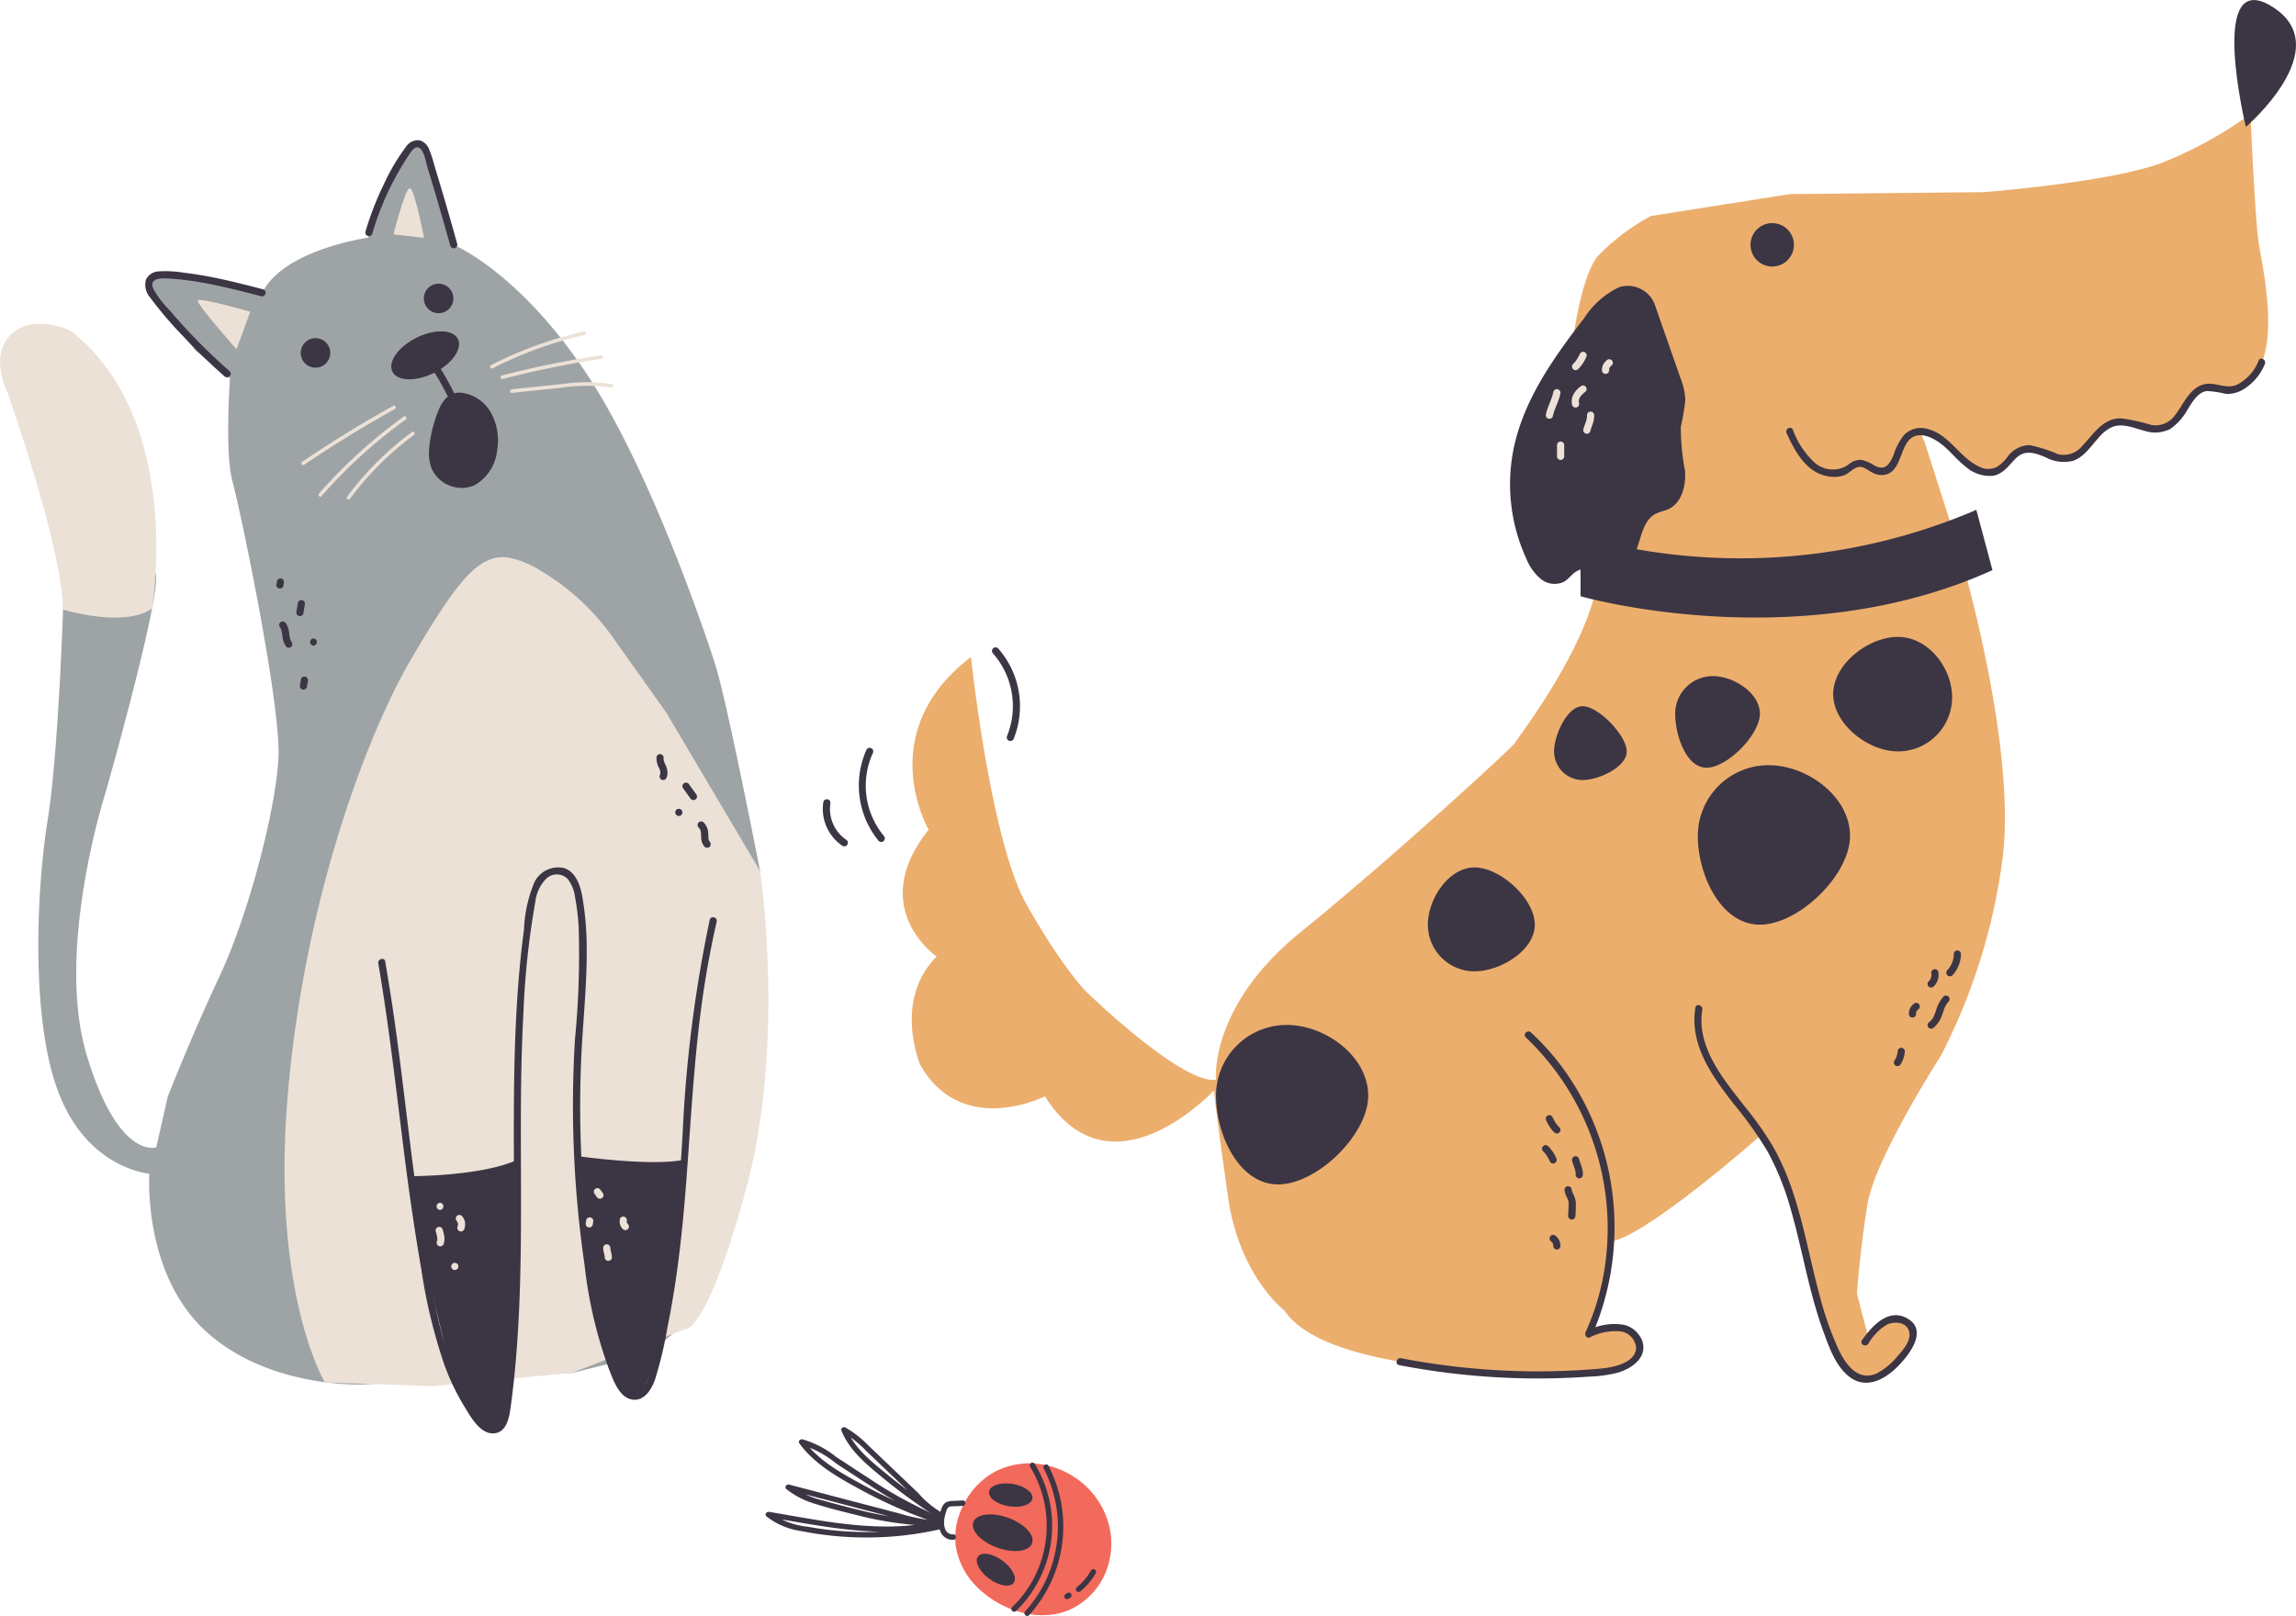 <svg xmlns="http://www.w3.org/2000/svg" width="215.915" height="152.008" viewBox="0 0 215.915 152.008">
  <g id="Group_14690" data-name="Group 14690" transform="translate(709.795 214.953)">
    <g id="Group_14547" data-name="Group 14547" transform="translate(-637.802 -80.711)">
      <g id="Group_14527" data-name="Group 14527" transform="translate(17.836 3.406)">
        <path id="Path_17037" data-name="Path 17037" d="M1489.154,2551.945a6.286,6.286,0,0,0-.247,2.758,6.955,6.955,0,0,0,2.135,3.949c2.326,2.225,5.993,3.292,8.838,1.871a6.614,6.614,0,0,0,3.15-3.469,7.13,7.13,0,0,0,.276-4.375A7.689,7.689,0,0,0,1501,2548.9a7.95,7.95,0,0,0-4.04-1.927,7.048,7.048,0,0,0-4.276.644,7.126,7.126,0,0,0-3.025,3.1A7.59,7.59,0,0,0,1489.154,2551.945Z" transform="translate(-1488.85 -2546.885)" fill="#f26a5c"/>
      </g>
      <g id="Group_14529" data-name="Group 14529" transform="translate(23.113 3.336)">
        <g id="Group_14528" data-name="Group 14528">
          <path id="Path_17038" data-name="Path 17038" d="M1533.57,2560.255a11.163,11.163,0,0,0,1.762-13.833.256.256,0,0,0-.442.258,10.645,10.645,0,0,1-1.682,13.213c-.241.225.121.586.362.362Z" transform="translate(-1533.129 -2546.299)" fill="#3c3544"/>
        </g>
      </g>
      <g id="Group_14531" data-name="Group 14531" transform="translate(24.343 3.505)">
        <g id="Group_14530" data-name="Group 14530">
          <path id="Path_17039" data-name="Path 17039" d="M1543.876,2561.9a12.4,12.4,0,0,0,1.826-14.052c-.146-.294-.588-.036-.442.258a11.872,11.872,0,0,1-1.746,13.432c-.225.24.136.6.362.362Z" transform="translate(-1543.443 -2547.719)" fill="#3c3544"/>
        </g>
      </g>
      <g id="Group_14533" data-name="Group 14533" transform="translate(29.184 13.346)">
        <g id="Group_14532" data-name="Group 14532">
          <path id="Path_17040" data-name="Path 17040" d="M1585.488,2630.4a5.591,5.591,0,0,1-1.353,1.6.258.258,0,0,0,0,.362.262.262,0,0,0,.362,0,6.075,6.075,0,0,0,1.433-1.7.256.256,0,0,0-.442-.258Z" transform="translate(-1584.061 -2630.277)" fill="#3c3544"/>
        </g>
      </g>
      <g id="Group_14535" data-name="Group 14535" transform="translate(28.092 15.563)">
        <g id="Group_14534" data-name="Group 14534">
          <path id="Path_17041" data-name="Path 17041" d="M1575.2,2648.917l-.174.1a.189.189,0,0,0-.072.066.264.264,0,0,0-.02.284l.04.052a.256.256,0,0,0,.113.066l.068.009a.253.253,0,0,0,.129-.035l.174-.1a.264.264,0,0,0,.092-.35l-.04-.052a.256.256,0,0,0-.113-.066l-.068-.009a.255.255,0,0,0-.129.035Z" transform="translate(-1574.898 -2648.882)" fill="#3c3544"/>
        </g>
      </g>
      <g id="Group_14537" data-name="Group 14537" transform="translate(16.28 6.892)">
        <g id="Group_14536" data-name="Group 14536">
          <path id="Path_17042" data-name="Path 17042" d="M1477.163,2579.322a.755.755,0,0,1-.749-.476,1.959,1.959,0,0,1-.048-1.158,3.983,3.983,0,0,1,.178-.637.486.486,0,0,1,.252-.326,2.122,2.122,0,0,1,.563-.046l.7-.035c.328-.016.33-.528,0-.511l-.847.042a1.535,1.535,0,0,0-.739.141,1.07,1.07,0,0,0-.4.556,3.964,3.964,0,0,0-.215.8,2.261,2.261,0,0,0,.168,1.523,1.236,1.236,0,0,0,1.144.64.263.263,0,0,0,.256-.256.257.257,0,0,0-.256-.256Z" transform="translate(-1475.797 -2576.132)" fill="#3c3544"/>
        </g>
      </g>
      <g id="Group_14539" data-name="Group 14539" transform="translate(0 5.384)">
        <g id="Group_14538" data-name="Group 14538">
          <path id="Path_17043" data-name="Path 17043" d="M1355.625,2567.17a30.729,30.729,0,0,1-8.295.757,31.066,31.066,0,0,1-4.165-.468,7.122,7.122,0,0,1-3.509-1.34l-.249.427c5.3.894,10.842,2.118,16.181.845a.257.257,0,0,0-.068-.5,31.618,31.618,0,0,1-7.481-1q-1.721-.411-3.423-.9a8.294,8.294,0,0,1-3.091-1.441l-.249.427,7.117,1.866,3.451.905a16.8,16.8,0,0,0,3.452.666c.329.016.328-.5,0-.511a17.218,17.218,0,0,1-3.532-.7l-3.451-.9-6.9-1.81c-.231-.06-.454.257-.249.427a8.027,8.027,0,0,0,2.788,1.414c1.229.386,2.486.7,3.738,1.007a32.64,32.64,0,0,0,7.831,1.065l-.068-.5c-5.245,1.251-10.7.033-15.909-.845-.226-.038-.462.243-.249.427a6.815,6.815,0,0,0,3.228,1.375,31.819,31.819,0,0,0,4.383.56,31.25,31.25,0,0,0,8.855-.754c.321-.074.185-.567-.136-.493Z" transform="translate(-1339.212 -2563.48)" fill="#3c3544"/>
        </g>
      </g>
      <g id="Group_14541" data-name="Group 14541" transform="translate(3.122 1.142)">
        <g id="Group_14540" data-name="Group 14540">
          <path id="Path_17044" data-name="Path 17044" d="M1378.677,2535.333a45.476,45.476,0,0,1-6.98-3.021c-2.083-1.12-4.385-2.345-5.8-4.3l-.289.375a9.655,9.655,0,0,1,3.338,1.794c1.041.675,2.074,1.362,3.119,2.03a39.1,39.1,0,0,0,6.4,3.43c.305.124.438-.371.136-.493a39.849,39.849,0,0,1-6.611-3.6c-1.015-.653-2.02-1.322-3.034-1.977a9.092,9.092,0,0,0-3.207-1.682c-.193-.03-.435.175-.289.376,1.438,1.984,3.69,3.237,5.8,4.385a46.207,46.207,0,0,0,7.285,3.171c.313.105.447-.388.136-.493Z" transform="translate(-1365.408 -2527.891)" fill="#3c3544"/>
        </g>
      </g>
      <g id="Group_14543" data-name="Group 14543" transform="translate(7.111 0)">
        <g id="Group_14542" data-name="Group 14542">
          <path id="Path_17045" data-name="Path 17045" d="M1408.349,2526.468a51.239,51.239,0,0,1-5.093-3.664c-1.468-1.2-3.15-2.5-3.875-4.314l-.376.289a10.586,10.586,0,0,1,2.3,1.843l2.356,2.249,2.291,2.186a8.4,8.4,0,0,0,2.16,1.76c.3.135.558-.306.258-.442a8.9,8.9,0,0,1-2.252-1.868l-2.356-2.248-2.291-2.186a10.093,10.093,0,0,0-2.206-1.736c-.177-.093-.464.066-.376.289.747,1.868,2.366,3.188,3.878,4.434a52.287,52.287,0,0,0,5.325,3.85c.279.176.536-.266.258-.442Z" transform="translate(-1398.871 -2518.31)" fill="#3c3544"/>
        </g>
      </g>
      <g id="Group_14544" data-name="Group 14544" transform="translate(19.488 8.206)">
        <path id="Path_17046" data-name="Path 17046" d="M1502.748,2587.917c.247-.788,1.69-1,3.222-.462s2.575,1.6,2.328,2.393-1.689,1-3.222.462S1502.5,2588.706,1502.748,2587.917Z" transform="translate(-1502.712 -2587.16)" fill="#3c3544"/>
      </g>
      <g id="Group_14545" data-name="Group 14545" transform="translate(21.01 5.285)">
        <path id="Path_17047" data-name="Path 17047" d="M1515.486,2563.463c.052-.587,1.008-.936,2.136-.779s2,.761,1.949,1.349-1.008.936-2.136.779S1515.434,2564.051,1515.486,2563.463Z" transform="translate(-1515.484 -2562.646)" fill="#3c3544"/>
      </g>
      <g id="Group_14546" data-name="Group 14546" transform="translate(19.861 11.906)">
        <path id="Path_17048" data-name="Path 17048" d="M1505.958,2618.457c.35-.465,1.385-.286,2.311.4s1.393,1.619,1.042,2.084-1.385.286-2.311-.4S1505.607,2618.922,1505.958,2618.457Z" transform="translate(-1505.841 -2618.198)" fill="#3c3544"/>
      </g>
    </g>
    <g id="Group_14621" data-name="Group 14621" transform="translate(-632.415 -214.953)">
      <g id="Group_14617" data-name="Group 14617" transform="translate(7.515 0)">
        <g id="Group_14584" data-name="Group 14584">
          <g id="Group_14566" data-name="Group 14566" transform="translate(0 10.737)">
            <path id="Path_17054" data-name="Path 17054" d="M1510.445,1503.637s.765-6.2,2.366-8.15a20.423,20.423,0,0,1,5-3.78l13.054-2.061,18.277-.186s12.319-.944,17.042-2.882a38.681,38.681,0,0,0,8.011-4.454s.437,10.119.8,12.293,1.933,9.291-.342,12.112-4.446.582-5.382,1.631-2.425,3.917-4.033,3.574-3.42-1.512-4.659.028-2.239,3.079-5.061,2.51-2.7-.942-3.383-.229-2.324,2.342-3.523,1.574-4.433-3.612-5.023-3.553-.064.808-.064.808l3.121,9.773s5.734,18.936,4.2,29.791a56.173,56.173,0,0,1-5.784,18.293s-6.172,9.592-6.88,13.918-.994,8.417-.994,8.417l1.073,4.128s2.205-2.28,3.816-1.258-1.221,4.085-2.912,4.776a2.394,2.394,0,0,1-3.461-1.214c-.7-1.374-3.461-9.854-3.461-9.854s-1.676-7.422-2.713-9.253a7.67,7.67,0,0,0-1.472-2.132s-10.552,9.321-13.97,9.911c0,0-1.078,7.484-2.13,8.7,0,0,3.147-1.419,4.44.251s-1.7,3.027-1.7,3.027-7.275,1.076-9.753.568-17.951-.609-21.6-6.062c0,0-4.234-3.213-5.295-10.645s-1.336-10.045-1.336-10.045-9.66,10.431-15.883.551c0,0-7.8,3.95-11.731-2.965,0,0-2.571-6.06,1.547-10.185,0,0-6.648-4.558-.754-11.932,0,0-5.33-9.143,3.979-16.242,0,0,1.836,17.285,5.219,23.263s5.585,8.181,5.585,8.181,9.037,8.79,12.237,8.318c0,0-.674-6.9,7.978-13.9s20.1-17.576,20.12-17.755,6.808-8.812,7.8-15.361S1510.445,1503.637,1510.445,1503.637Z" transform="translate(-1447.458 -1482.125)" fill="#ecae6d"/>
          </g>
          <g id="Group_14583" data-name="Group 14583" transform="translate(29.457)">
            <g id="Group_14568" data-name="Group 14568" transform="translate(53.629 33.729)">
              <g id="Group_14567" data-name="Group 14567">
                <path id="Path_17055" data-name="Path 17055" d="M2188.963,1675.206a4.3,4.3,0,0,1-2.037,2.28c-1.044.461-1.971-.251-3.014-.053-1.443.273-2,1.907-2.824,2.924a2.222,2.222,0,0,1-2.244.911,17.77,17.77,0,0,0-2.841-.62c-1.727-.012-2.583,1.52-3.652,2.612a2.211,2.211,0,0,1-2.26.761,13.773,13.773,0,0,0-2.658-.848,2.614,2.614,0,0,0-2.106,1.123,3.982,3.982,0,0,1-.958.913,1.847,1.847,0,0,1-1.737-.035c-1.823-.87-2.727-2.961-4.762-3.512a2.222,2.222,0,0,0-2.219.517,5.556,5.556,0,0,0-1.011,1.88c-.352.857-.779,1.574-1.787,1.045a3.7,3.7,0,0,0-1.239-.542,1.662,1.662,0,0,0-1.211.427,2.58,2.58,0,0,1-3.2-.169,7.976,7.976,0,0,1-2.053-3.11c-.182-.394-.763-.052-.583.34.836,1.81,1.935,3.856,4.146,4.092a2.838,2.838,0,0,0,1.26-.137c.481-.173.905-.735,1.411-.782.447-.042.873.345,1.251.531a1.833,1.833,0,0,0,1.108.221c1.537-.244,1.466-2.4,2.378-3.32.814-.82,2.017-.276,2.813.28.917.641,1.572,1.572,2.459,2.251a3.429,3.429,0,0,0,2.549.875c.993-.161,1.5-.957,2.158-1.623.864-.88,1.8-.547,2.813-.129a3.584,3.584,0,0,0,2.591.337c1.569-.556,2.105-2.4,3.55-3.116,1.009-.5,2.122.025,3.123.28a3.214,3.214,0,0,0,2.474-.162,5.429,5.429,0,0,0,1.65-1.873c.422-.653.929-1.576,1.785-1.693a9.41,9.41,0,0,1,1.784.27,2.992,2.992,0,0,0,1.533-.354,4.985,4.985,0,0,0,2.137-2.453c.174-.393-.407-.737-.583-.34Z" transform="translate(-2144.537 -1675.03)" fill="#3c3544"/>
              </g>
            </g>
            <g id="Group_14569" data-name="Group 14569" transform="translate(27.653 26.868)">
              <path id="Path_17056" data-name="Path 17056" d="M1926.928,1632.853c.938-4.634,3.781-8.629,6.674-12.37a7.905,7.905,0,0,1,3.254-2.868,2.7,2.7,0,0,1,3.389,1.729l2.369,6.781a6.527,6.527,0,0,1,.474,2.037,21.153,21.153,0,0,1-.431,2.605,22.379,22.379,0,0,0,.4,4.13c.1,1.383-.3,3-1.557,3.585-.4.186-.846.251-1.232.458-1.732.931-1.227,3.964-2.945,4.921-1.36.758-3.256-.33-4.553.532-.4.263-.676.68-1.086.92a2.045,2.045,0,0,1-2.2-.264,4.854,4.854,0,0,1-1.351-1.9A16.794,16.794,0,0,1,1926.928,1632.853Z" transform="translate(-1926.602 -1617.466)" fill="#3c3544"/>
            </g>
            <g id="Group_14570" data-name="Group 14570" transform="translate(50.267 20.99)">
              <path id="Path_17057" data-name="Path 17057" d="M2116.334,1570.188a2.04,2.04,0,1,0,2.04-2.04A2.04,2.04,0,0,0,2116.334,1570.188Z" transform="translate(-2116.334 -1568.148)" fill="#3c3544"/>
            </g>
            <g id="Group_14571" data-name="Group 14571" transform="translate(95.767)">
              <path id="Path_17058" data-name="Path 17058" d="M2499.152,1403.987s8.667-7.416,2.5-11.3S2499.152,1403.987,2499.152,1403.987Z" transform="translate(-2498.072 -1392.047)" fill="#3c3544"/>
            </g>
            <g id="Group_14572" data-name="Group 14572" transform="translate(34.279 47.959)">
              <path id="Path_17059" data-name="Path 17059" d="M2019.418,1794.414a56.209,56.209,0,0,1-34.4,3.212l-2.819.189v4.724s20.407,5.857,38.735-2.457Z" transform="translate(-1982.194 -1794.414)" fill="#3c3544"/>
            </g>
            <g id="Group_14574" data-name="Group 14574" transform="translate(44.99 94.541)">
              <g id="Group_14573" data-name="Group 14573">
                <path id="Path_17060" data-name="Path 17060" d="M2088.406,2217.09a5.055,5.055,0,0,1,1.747-1.8c.642-.313,1.692-.29,2.031.456.4.88-.446,1.855-.99,2.469a6.6,6.6,0,0,1-1.875,1.6c-1.825.921-3.028-.751-3.716-2.223a30.15,30.15,0,0,1-1.688-4.75c-.9-3.254-1.471-6.595-2.521-9.807a24.423,24.423,0,0,0-1.888-4.408,31.061,31.061,0,0,0-2.672-3.811c-2.031-2.6-4.6-5.614-4.034-9.162.068-.425-.582-.608-.651-.179-.563,3.509,1.585,6.448,3.623,9.07a36.148,36.148,0,0,1,3.194,4.5,25.782,25.782,0,0,1,2.151,5.389c1.094,3.773,1.684,7.687,3.031,11.387.557,1.53,1.19,3.43,2.562,4.427,1.53,1.111,3.239.192,4.41-.97,1.045-1.036,2.967-3.39,1-4.556-1.792-1.062-3.37.7-4.3,2.028-.249.357.336.694.583.34Z" transform="translate(-2072.059 -2185.228)" fill="#3c3544"/>
              </g>
            </g>
            <g id="Group_14576" data-name="Group 14576" transform="translate(16.98 97.016)">
              <g id="Group_14575" data-name="Group 14575">
                <path id="Path_17061" data-name="Path 17061" d="M1849.218,2206.563a24.778,24.778,0,0,1,7.457,21.346,22.9,22.9,0,0,1-1.843,6.375c-.107.234.077.614.381.5a5.3,5.3,0,0,1,2.888-.576,1.7,1.7,0,0,1,1.484,1.526c-.028,1.45-2.185,1.869-3.287,1.969a66.923,66.923,0,0,1-11.925,0,67.958,67.958,0,0,1-6.894-.969c-.424-.082-.606.568-.179.65a68.86,68.86,0,0,0,14.122,1.245q1.845-.03,3.687-.16a12.653,12.653,0,0,0,2.742-.374c1.266-.378,2.747-1.336,2.349-2.874a2.454,2.454,0,0,0-1.77-1.631,5.48,5.48,0,0,0-3.4.539l.381.5a25.466,25.466,0,0,0-1.413-23.206,23.6,23.6,0,0,0-4.306-5.333c-.319-.294-.8.182-.477.477Z" transform="translate(-1837.056 -2205.993)" fill="#3c3544"/>
              </g>
            </g>
            <g id="Group_14577" data-name="Group 14577" transform="translate(58.04 59.91)">
              <path id="Path_17062" data-name="Path 17062" d="M2181.544,1900.069c0,2.811,3.283,5.385,6.094,5.385a5.09,5.09,0,0,0,5.09-5.09c0-2.811-2.279-5.68-5.09-5.68S2181.544,1897.258,2181.544,1900.069Z" transform="translate(-2181.544 -1894.684)" fill="#3c3544"/>
            </g>
            <g id="Group_14578" data-name="Group 14578" transform="translate(43.182 63.595)">
              <path id="Path_17063" data-name="Path 17063" d="M2056.886,1929.14c0,1.957,1,5.073,2.954,5.073s5.011-3.116,5.011-5.073-2.466-3.543-4.422-3.543A3.543,3.543,0,0,0,2056.886,1929.14Z" transform="translate(-2056.886 -1925.597)" fill="#3c3544"/>
            </g>
            <g id="Group_14579" data-name="Group 14579" transform="translate(45.31 71.976)">
              <path id="Path_17064" data-name="Path 17064" d="M2074.74,2002.566c0,3.672,2.165,8.35,5.837,8.35s8.476-4.678,8.476-8.35-3.992-6.648-7.664-6.648A6.648,6.648,0,0,0,2074.74,2002.566Z" transform="translate(-2074.74 -1995.918)" fill="#3c3544"/>
            </g>
            <g id="Group_14580" data-name="Group 14580" transform="translate(0 96.408)">
              <path id="Path_17065" data-name="Path 17065" d="M1694.6,2207.54c0,3.672,2.165,8.35,5.837,8.35s8.476-4.678,8.476-8.35-3.992-6.648-7.664-6.648A6.648,6.648,0,0,0,1694.6,2207.54Z" transform="translate(-1694.6 -2200.891)" fill="#3c3544"/>
            </g>
            <g id="Group_14581" data-name="Group 14581" transform="translate(31.793 66.429)">
              <path id="Path_17066" data-name="Path 17066" d="M1961.336,1953.627a2.692,2.692,0,0,0,2.692,2.692c1.487,0,4.14-1.205,4.14-2.692s-2.653-4.251-4.14-4.251S1961.336,1952.141,1961.336,1953.627Z" transform="translate(-1961.336 -1949.376)" fill="#3c3544"/>
            </g>
            <g id="Group_14582" data-name="Group 14582" transform="translate(19.924 81.593)">
              <path id="Path_17067" data-name="Path 17067" d="M1861.757,2081.978a4.391,4.391,0,0,0,4.39,4.391c2.425,0,5.666-1.966,5.666-4.391s-3.241-5.382-5.666-5.382S1861.757,2079.553,1861.757,2081.978Z" transform="translate(-1861.757 -2076.596)" fill="#3c3544"/>
            </g>
          </g>
        </g>
        <g id="Group_14586" data-name="Group 14586" transform="translate(96.374 93.626)">
          <g id="Group_14585" data-name="Group 14585">
            <path id="Path_17068" data-name="Path 17068" d="M2257.526,2177.656a3.34,3.34,0,0,0-.715,1.333c-.036.105-.073.211-.113.314-.012.031-.024.063-.037.093.018-.043-.005.011-.012.027-.023.051-.048.1-.074.151a1.555,1.555,0,0,1-.457.546.339.339,0,0,0,0,.477.346.346,0,0,0,.477,0,2.738,2.738,0,0,0,.823-1.3c.037-.1.072-.21.109-.315.02-.058.041-.115.063-.172l.03-.077c.039-.1-.013.029.011-.027a1.81,1.81,0,0,1,.372-.57.338.338,0,0,0-.477-.477Z" transform="translate(-2256.02 -2177.556)" fill="#3c3544"/>
          </g>
        </g>
        <g id="Group_14588" data-name="Group 14588" transform="translate(98.135 89.403)">
          <g id="Group_14587" data-name="Group 14587">
            <path id="Path_17069" data-name="Path 17069" d="M2271.5,2142.465c0,.078,0,.155-.009.232,0,.015-.019.138-.005.054-.006.038-.012.076-.02.114a2.727,2.727,0,0,1-.132.444q-.022.054,0,0l-.024.053c-.017.035-.033.07-.051.1q-.053.1-.116.2c-.021.033-.042.065-.064.1-.007.011-.08.108-.033.048-.048.061-.1.119-.151.176a.337.337,0,0,0,.478.477,2.942,2.942,0,0,0,.8-2,.337.337,0,0,0-.675,0Z" transform="translate(-2270.798 -2142.128)" fill="#3c3544"/>
          </g>
        </g>
        <g id="Group_14590" data-name="Group 14590" transform="translate(96.375 91.163)">
          <g id="Group_14589" data-name="Group 14589">
            <path id="Path_17070" data-name="Path 17070" d="M2256.378,2157.23a1.435,1.435,0,0,1,0,.375l.012-.09a1.172,1.172,0,0,1-.076.28l.034-.081a1.218,1.218,0,0,1-.158.267l.053-.069a1.536,1.536,0,0,1-.121.134.337.337,0,0,0,.477.477,1.534,1.534,0,0,0,.451-1.294.372.372,0,0,0-.1-.238.337.337,0,0,0-.477,0,.321.321,0,0,0-.1.238Z" transform="translate(-2256.028 -2156.893)" fill="#3c3544"/>
          </g>
        </g>
        <g id="Group_14592" data-name="Group 14592" transform="translate(94.613 94.332)">
          <g id="Group_14591" data-name="Group 14591">
            <path id="Path_17071" data-name="Path 17071" d="M2241.768,2183.522a1.27,1.27,0,0,0-.387.431,1.242,1.242,0,0,0-.132.564.349.349,0,0,0,.1.238.337.337,0,0,0,.576-.238,1.075,1.075,0,0,1,.008-.137c0,.03-.008.06-.012.09a.85.85,0,0,1,.058-.212l-.034.081a.84.84,0,0,1,.105-.179l-.053.068a1.018,1.018,0,0,1,.172-.169l-.068.053.009-.007a.378.378,0,0,0,.155-.2.346.346,0,0,0-.034-.26.341.341,0,0,0-.2-.155.323.323,0,0,0-.26.034Z" transform="translate(-2241.249 -2183.476)" fill="#3c3544"/>
          </g>
        </g>
        <g id="Group_14594" data-name="Group 14594" transform="translate(93.205 98.555)">
          <g id="Group_14593" data-name="Group 14593">
            <path id="Path_17072" data-name="Path 17072" d="M2229.79,2219.246c0,.055-.009.109-.016.164,0-.03.008-.06.012-.09a2.2,2.2,0,0,1-.146.537l.034-.081a2.328,2.328,0,0,1-.189.355.34.34,0,0,0,.121.462.345.345,0,0,0,.461-.121,2.562,2.562,0,0,0,.4-1.226.339.339,0,0,0-.337-.337.345.345,0,0,0-.337.337Z" transform="translate(-2229.438 -2218.909)" fill="#3c3544"/>
          </g>
        </g>
        <g id="Group_14596" data-name="Group 14596" transform="translate(62.237 111.581)">
          <g id="Group_14595" data-name="Group 14595">
            <path id="Path_17073" data-name="Path 17073" d="M1970.64,2330.99a12.978,12.978,0,0,0,.034-1.318,2.12,2.12,0,0,0-.2-.675,1.8,1.8,0,0,1-.2-.561.34.34,0,0,0-.415-.236.346.346,0,0,0-.235.415,2.162,2.162,0,0,0,.219.62c.021.045.043.091.064.137a.756.756,0,0,1,.037.095,1.332,1.332,0,0,1,.042.148c.005.024.01.049.014.074,0-.029,0-.022,0,.021.031.428-.042.853-.038,1.28a.337.337,0,0,0,.675,0Z" transform="translate(-1969.621 -2328.191)" fill="#3c3544"/>
          </g>
        </g>
        <g id="Group_14598" data-name="Group 14598" transform="translate(62.936 108.761)">
          <g id="Group_14597" data-name="Group 14597">
            <path id="Path_17074" data-name="Path 17074" d="M1976.506,2306.285a2.313,2.313,0,0,0-.133-.8c-.078-.233-.172-.461-.231-.7a.337.337,0,0,0-.65.179c.057.232.147.453.224.679a2.811,2.811,0,0,1,.092.327c.006.03.011.061.017.091s0,.031,0-.02c0,.016,0,.031,0,.047a1.723,1.723,0,0,1,0,.195.34.34,0,0,0,.337.337.344.344,0,0,0,.337-.337Z" transform="translate(-1975.481 -2304.539)" fill="#3c3544"/>
          </g>
        </g>
        <g id="Group_14600" data-name="Group 14600" transform="translate(60.467 104.891)">
          <g id="Group_14599" data-name="Group 14599">
            <path id="Path_17075" data-name="Path 17075" d="M1956.053,2273.22a3.456,3.456,0,0,1-.269-.307l.053.068a3.386,3.386,0,0,1-.428-.732l.034.081-.007-.017a.373.373,0,0,0-.155-.2.345.345,0,0,0-.26-.034.341.341,0,0,0-.2.155.323.323,0,0,0-.034.26,3.594,3.594,0,0,0,.791,1.2.337.337,0,0,0,.477-.477Z" transform="translate(-1954.77 -2272.065)" fill="#3c3544"/>
          </g>
        </g>
        <g id="Group_14602" data-name="Group 14602" transform="translate(60.121 107.708)">
          <g id="Group_14601" data-name="Group 14601">
            <path id="Path_17076" data-name="Path 17076" d="M1953.229,2297.006a3.607,3.607,0,0,0-.791-1.2.337.337,0,0,0-.477.477,3.515,3.515,0,0,1,.269.307l-.053-.068a3.391,3.391,0,0,1,.428.732l-.034-.081.007.017a.373.373,0,0,0,.155.2.337.337,0,0,0,.461-.121.324.324,0,0,0,.034-.26Z" transform="translate(-1951.865 -2295.704)" fill="#3c3544"/>
          </g>
        </g>
        <g id="Group_14604" data-name="Group 14604" transform="translate(60.822 116.155)">
          <g id="Group_14603" data-name="Group 14603">
            <path id="Path_17077" data-name="Path 17077" d="M1958.77,2367.614a1.241,1.241,0,0,0-.132-.564,1.275,1.275,0,0,0-.387-.431.338.338,0,0,0-.26-.034.345.345,0,0,0-.2.155.34.34,0,0,0-.034.26l.034.081a.339.339,0,0,0,.121.121l.009.007-.068-.053a1.009,1.009,0,0,1,.172.169l-.053-.068a.838.838,0,0,1,.105.179l-.034-.081a.857.857,0,0,1,.057.212c0-.03-.008-.06-.012-.09a1.074,1.074,0,0,1,.008.137.346.346,0,0,0,.1.239.337.337,0,0,0,.576-.239Z" transform="translate(-1957.743 -2366.573)" fill="#3c3544"/>
          </g>
        </g>
        <g id="Group_14606" data-name="Group 14606" transform="translate(60.475 36.609)">
          <g id="Group_14605" data-name="Group 14605">
            <path id="Path_17078" data-name="Path 17078" d="M1955.543,1699.434c-.142.734-.553,1.381-.7,2.112a.337.337,0,1,0,.651.179c.151-.731.562-1.378.7-2.112a.337.337,0,0,0-.651-.18Z" transform="translate(-1954.832 -1699.19)" fill="#ece1d7"/>
          </g>
        </g>
        <g id="Group_14608" data-name="Group 14608" transform="translate(62.936 33.087)">
          <g id="Group_14607" data-name="Group 14607">
            <path id="Path_17079" data-name="Path 17079" d="M1976.2,1669.886l-.007.017.034-.081a3.387,3.387,0,0,1-.428.733l.053-.068a3.549,3.549,0,0,1-.269.307.337.337,0,0,0,.477.477,3.6,3.6,0,0,0,.791-1.2.337.337,0,0,0-.034-.26.344.344,0,0,0-.2-.155.34.34,0,0,0-.26.034l-.068.053a.336.336,0,0,0-.087.149Z" transform="translate(-1975.482 -1669.64)" fill="#ece1d7"/>
          </g>
        </g>
        <g id="Group_14610" data-name="Group 14610" transform="translate(62.911 36.253)">
          <g id="Group_14609" data-name="Group 14609">
            <path id="Path_17080" data-name="Path 17080" d="M1976.1,1696.306a2.452,2.452,0,0,0-.637.692,1.465,1.465,0,0,0-.153,1.044.34.34,0,0,0,.415.236.345.345,0,0,0,.236-.415c0-.019-.008-.037-.011-.055-.011-.067.01,0,0,.014.009-.013-.006-.085-.006-.1s0-.068,0-.1,0,.019-.005.031c0-.019.006-.039.01-.058a1.289,1.289,0,0,1,.052-.175c.014-.039-.034.072-.008.019l.021-.043c.015-.029.03-.057.047-.084s.031-.049.048-.073l.029-.04c.024-.034-.048.059-.01.014s.087-.1.134-.149a3.274,3.274,0,0,1,.312-.274.337.337,0,0,0,.1-.239.343.343,0,0,0-.1-.239.338.338,0,0,0-.239-.1.394.394,0,0,0-.239.1Z" transform="translate(-1975.276 -1696.207)" fill="#ece1d7"/>
          </g>
        </g>
        <g id="Group_14612" data-name="Group 14612" transform="translate(65.75 33.79)">
          <g id="Group_14611" data-name="Group 14611">
            <path id="Path_17081" data-name="Path 17081" d="M1999.613,1675.586a1.274,1.274,0,0,0-.387.431,1.239,1.239,0,0,0-.132.564.347.347,0,0,0,.1.238.337.337,0,0,0,.576-.238,1.075,1.075,0,0,1,.008-.137l-.012.09a.849.849,0,0,1,.057-.212l-.034.081a.833.833,0,0,1,.105-.179l-.053.068a1,1,0,0,1,.172-.169l-.068.053.009-.007a.379.379,0,0,0,.155-.2.345.345,0,0,0-.034-.26.341.341,0,0,0-.2-.155.326.326,0,0,0-.26.034Z" transform="translate(-1999.094 -1675.541)" fill="#ece1d7"/>
          </g>
        </g>
        <g id="Group_14614" data-name="Group 14614" transform="translate(63.993 38.717)">
          <g id="Group_14613" data-name="Group 14613">
            <path id="Path_17082" data-name="Path 17082" d="M1984.7,1717.215a1.642,1.642,0,0,1,0,.194c0,.016,0,.031-.005.047.007-.051.008-.058,0-.02s-.01.06-.017.091a2.836,2.836,0,0,1-.093.328c-.077.226-.167.446-.224.679a.337.337,0,1,0,.651.179c.059-.239.153-.467.231-.7a2.31,2.31,0,0,0,.133-.8.337.337,0,1,0-.675,0Z" transform="translate(-1984.347 -1716.878)" fill="#ece1d7"/>
          </g>
        </g>
        <g id="Group_14616" data-name="Group 14616" transform="translate(61.526 41.533)">
          <g id="Group_14615" data-name="Group 14615">
            <path id="Path_17083" data-name="Path 17083" d="M1963.656,1740.84v1.056a.337.337,0,1,0,.675,0v-1.056a.337.337,0,1,0-.675,0Z" transform="translate(-1963.656 -1740.503)" fill="#ece1d7"/>
          </g>
        </g>
      </g>
      <g id="Group_14618" data-name="Group 14618" transform="translate(3.383 70.343)">
        <path id="Path_17084" data-name="Path 17084" d="M1414.9,1991.071a.337.337,0,0,1-.264-.127,8.223,8.223,0,0,1-1.123-8.546.337.337,0,0,1,.6.31,7.409,7.409,0,0,0,1.052,7.816.337.337,0,0,1-.264.548Z" transform="translate(-1412.793 -1982.216)" fill="#3c3544"/>
      </g>
      <g id="Group_14619" data-name="Group 14619" transform="translate(15.906 60.891)">
        <path id="Path_17085" data-name="Path 17085" d="M1519.589,1911.721a.345.345,0,0,1-.123-.023.338.338,0,0,1-.192-.437,7.511,7.511,0,0,0-1.317-7.774.337.337,0,0,1,.48-.474,8.223,8.223,0,0,1,1.466,8.494A.338.338,0,0,1,1519.589,1911.721Z" transform="translate(-1517.859 -1902.913)" fill="#3c3544"/>
      </g>
      <g id="Group_14620" data-name="Group 14620" transform="translate(0 75.176)">
        <path id="Path_17086" data-name="Path 17086" d="M1386.434,2027.2a.335.335,0,0,1-.2-.062,4.192,4.192,0,0,1-1.779-4.1.337.337,0,0,1,.661.132,3.522,3.522,0,0,0,1.508,3.42.337.337,0,0,1-.2.612Z" transform="translate(-1384.41 -2022.766)" fill="#3c3544"/>
      </g>
    </g>
    <g id="Group_14689" data-name="Group 14689" transform="translate(-709.795 -201.779)">
      <g id="Group_14654" data-name="Group 14654" transform="translate(0 0)">
        <g id="Group_14622" data-name="Group 14622" transform="translate(3.611 0.134)">
          <path id="Path_17087" data-name="Path 17087" d="M829.081,1552.661s-5.46-17.12-11.876-26.9-12.646-12.348-12.646-12.348l-2.553-8.662s-1.071-1.478-1.348-.945-2.321,3.947-2.321,3.947l-1.836,4.983s-7.966,1.12-9.951,5.192c0,0-10.076-2.217-10.372-1.432a2.052,2.052,0,0,0-.184,1.165l4.286,5.7,3.238,2.6s-.493,7.056.228,9.667,4.608,21.167,4.33,26.1-2.8,14.63-5.519,20.44-4.884,11.35-4.884,11.35l-1.088,4.782s-3.549,1.247-6.536-8.667,1.762-24.677,1.762-24.677,5.529-19.38,4.672-20.781-8.609,1.979-8.609,1.979-.42,14.582-1.5,21.359-1.525,18.351.825,25.1,7.216,7.958,8.739,8.182c0,0-.642,9.348,5.292,14.791s14.823,5.021,14.823,5.021l19.622-1.081,6.3-1.563s6.643-2.79,8.708-11.469a204.143,204.143,0,0,0,3.362-21.216l-.671-12.938S830.2,1555.973,829.081,1552.661Z" transform="translate(-765.503 -1503.689)" fill="#9ea4a5"/>
        </g>
        <g id="Group_14623" data-name="Group 14623" transform="translate(26.756 39.239)">
          <path id="Path_17088" data-name="Path 17088" d="M986.717,1908.5l-13.157,1.253-10.074-.351s-5.046-8.342-3.507-26.868,7.51-34.212,11.673-41.271,6.228-9.823,9.06-9.455a9.107,9.107,0,0,1,3.073,1.25,22.077,22.077,0,0,1,6.841,6.354l4.943,6.955,8.847,14.948s2.412,16.132-1.3,29.8-5.722,13.262-5.722,13.262Z" transform="translate(-959.686 -1831.78)" fill="#ece1d7"/>
        </g>
        <g id="Group_14653" data-name="Group 14653">
          <g id="Group_14625" data-name="Group 14625" transform="translate(35.569 68.382)">
            <g id="Group_14624" data-name="Group 14624">
              <path id="Path_17089" data-name="Path 17089" d="M1033.628,2085.344c1.09,6.361,1.772,12.772,2.6,19.169.417,3.208.891,6.408,1.444,9.6a50.623,50.623,0,0,0,2.168,8.985,21.887,21.887,0,0,0,1.884,3.93c.571.922,1.44,2.562,2.72,2.524,1.3-.039,1.518-1.611,1.649-2.593.23-1.725.408-3.456.542-5.191.544-7.031.394-14.089.4-21.134,0-3.557.048-7.115.243-10.667a76.353,76.353,0,0,1,1.115-10.4,3.755,3.755,0,0,1,.937-2.1,1.442,1.442,0,0,1,2.132-.039,3.547,3.547,0,0,1,.662,1.65,22.443,22.443,0,0,1,.347,2.86,83,83,0,0,1-.35,10.558,103.6,103.6,0,0,0,.9,21.188,41.909,41.909,0,0,0,2.257,9.719c.414,1.025.962,2.8,2.264,2.975,1.112.148,1.777-.967,2.1-1.866a36.009,36.009,0,0,0,1.159-4.833q.491-2.409.84-4.845c.45-3.107.744-6.234.978-9.364.474-6.34.779-12.7,1.829-18.976q.426-2.551,1-5.073c.1-.423-.554-.6-.651-.179a124.381,124.381,0,0,0-2.5,19.1,150.139,150.139,0,0,1-2.028,18.54c-.33,1.687-.691,3.38-1.155,5.036a3.27,3.27,0,0,1-.764,1.51c-.669.637-1.314.047-1.672-.593-1.589-2.833-2.182-6.215-2.7-9.381a102.58,102.58,0,0,1-1.28-20.88c.142-3.49.547-6.971.53-10.467a28.94,28.94,0,0,0-.418-5.06c-.191-1.043-.6-2.3-1.713-2.668a2.48,2.48,0,0,0-2.8,1.358,12.85,12.85,0,0,0-.97,4.438c-.461,3.447-.7,6.92-.829,10.394-.247,6.9-.032,13.811-.154,20.715-.061,3.481-.208,6.963-.544,10.429q-.115,1.191-.261,2.378a7.046,7.046,0,0,1-.434,2.245c-.872,1.761-2.643-1.381-3.076-2.132a28.924,28.924,0,0,1-3-8.552c-.653-3.081-1.142-6.2-1.6-9.32-.889-6.1-1.487-12.233-2.381-18.329q-.356-2.424-.77-4.839c-.073-.427-.723-.246-.651.179Z" transform="translate(-1033.622 -2076.282)" fill="#3c3544"/>
            </g>
          </g>
          <g id="Group_14627" data-name="Group 14627" transform="translate(34.342)">
            <g id="Group_14626" data-name="Group 14626">
              <path id="Path_17090" data-name="Path 17090" d="M1024,1511.371a26.93,26.93,0,0,1,1.681-4.341q.525-1.065,1.142-2.08c.205-.338.417-.673.638-1,.177-.262.433-.718.8-.694.591.039.791,1.439.923,1.87q.372,1.212.732,2.427.734,2.475,1.422,4.964a.338.338,0,0,0,.651-.179q-.626-2.262-1.289-4.513-.331-1.126-.673-2.248c-.207-.681-.378-1.393-.649-2.052a1.414,1.414,0,0,0-.9-.926,1.331,1.331,0,0,0-1.311.611,19.029,19.029,0,0,0-2.1,3.558,27.958,27.958,0,0,0-1.711,4.426.338.338,0,0,0,.651.179Z" transform="translate(-1023.333 -1502.568)" fill="#3c3544"/>
            </g>
          </g>
          <g id="Group_14629" data-name="Group 14629" transform="translate(13.642 12.325)">
            <g id="Group_14628" data-name="Group 14628">
              <path id="Path_17091" data-name="Path 17091" d="M857.614,1615.4q-2-1.761-3.833-3.706-.912-.973-1.775-1.99a9.465,9.465,0,0,1-1.563-2.049c-.511-1.158,1.009-1.009,1.689-.963a27.51,27.51,0,0,1,2.918.369c1.865.33,3.7.806,5.532,1.281a.338.338,0,0,0,.18-.651c-1.669-.433-3.34-.865-5.034-1.189-.791-.151-1.587-.277-2.388-.371a10.539,10.539,0,0,0-2.4-.129,1.387,1.387,0,0,0-1.2.784,1.8,1.8,0,0,0,.386,1.662,35.19,35.19,0,0,0,3.047,3.585,55.045,55.045,0,0,0,3.963,3.845c.325.286.8-.19.477-.477Z" transform="translate(-849.657 -1605.974)" fill="#3c3544"/>
            </g>
          </g>
          <g id="Group_14630" data-name="Group 14630" transform="translate(36.788 17.994)">
            <path id="Path_17092" data-name="Path 17092" d="M1050.121,1654.255c.454.914-.557,2.341-2.26,3.187s-3.45.79-3.9-.124.557-2.341,2.26-3.187S1049.667,1653.341,1050.121,1654.255Z" transform="translate(-1043.848 -1653.531)" fill="#3c3544"/>
          </g>
          <g id="Group_14632" data-name="Group 14632" transform="translate(40.542 20.938)">
            <g id="Group_14631" data-name="Group 14631">
              <path id="Path_17093" data-name="Path 17093" d="M1075.392,1678.738a24.845,24.845,0,0,1,1.474,2.58.337.337,0,0,0,.583-.341,24.835,24.835,0,0,0-1.474-2.58.345.345,0,0,0-.462-.121.341.341,0,0,0-.121.461Z" transform="translate(-1075.345 -1678.232)" fill="#3c3544"/>
            </g>
          </g>
          <g id="Group_14633" data-name="Group 14633" transform="translate(40.345 23.762)">
            <path id="Path_17094" data-name="Path 17094" d="M1073.7,1707.272a4.086,4.086,0,0,0,.24,1.8,3.1,3.1,0,0,0,4,1.582,4.261,4.261,0,0,0,2.161-3.343,5.338,5.338,0,0,0-.725-3.73,3.739,3.739,0,0,0-2.573-1.639c-1.133-.14-1.8.629-2.2,1.607a13.116,13.116,0,0,0-.819,2.936C1073.752,1706.747,1073.72,1707.009,1073.7,1707.272Z" transform="translate(-1073.692 -1701.93)" fill="#3c3544"/>
          </g>
          <g id="Group_14634" data-name="Group 14634" transform="translate(28.282 18.633)">
            <path id="Path_17095" data-name="Path 17095" d="M975.247,1660.5a1.388,1.388,0,1,1-1.154-1.589A1.388,1.388,0,0,1,975.247,1660.5Z" transform="translate(-972.488 -1658.893)" fill="#3c3544"/>
          </g>
          <g id="Group_14635" data-name="Group 14635" transform="translate(39.862 13.51)">
            <path id="Path_17096" data-name="Path 17096" d="M1072.4,1617.521a1.388,1.388,0,1,1-1.154-1.589A1.388,1.388,0,0,1,1072.4,1617.521Z" transform="translate(-1069.644 -1615.915)" fill="#3c3544"/>
          </g>
          <g id="Group_14637" data-name="Group 14637" transform="translate(28.345 24.982)">
            <g id="Group_14636" data-name="Group 14636">
              <path id="Path_17097" data-name="Path 17097" d="M981.646,1712.186q-4.39,2.438-8.551,5.254c-.179.121-.01.413.17.291q4.158-2.814,8.551-5.254c.19-.105.02-.4-.17-.291Z" transform="translate(-973.019 -1712.163)" fill="#ece1d7"/>
            </g>
          </g>
          <g id="Group_14639" data-name="Group 14639" transform="translate(29.95 25.975)">
            <g id="Group_14638" data-name="Group 14638">
              <path id="Path_17098" data-name="Path 17098" d="M994.506,1720.528a47.432,47.432,0,0,0-7.982,7.25c-.143.163.1.4.239.239a47.074,47.074,0,0,1,7.914-7.2c.175-.125.006-.418-.17-.291Z" transform="translate(-986.479 -1720.497)" fill="#ece1d7"/>
            </g>
          </g>
          <g id="Group_14641" data-name="Group 14641" transform="translate(32.602 27.427)">
            <g id="Group_14640" data-name="Group 14640">
              <path id="Path_17099" data-name="Path 17099" d="M1014.879,1732.708a29.036,29.036,0,0,0-6.115,6.1c-.129.175.163.343.291.17a28.5,28.5,0,0,1,5.994-5.98c.173-.128,0-.42-.17-.291Z" transform="translate(-1008.732 -1732.676)" fill="#ece1d7"/>
            </g>
          </g>
          <g id="Group_14643" data-name="Group 14643" transform="translate(46.083 18.004)">
            <g id="Group_14642" data-name="Group 14642">
              <path id="Path_17100" data-name="Path 17100" d="M1122.091,1657.079a36.956,36.956,0,0,1,8.637-3.131c.213-.039.123-.365-.09-.325a37.3,37.3,0,0,0-8.717,3.165c-.2.091-.026.382.17.291Z" transform="translate(-1121.834 -1653.619)" fill="#ece1d7"/>
            </g>
          </g>
          <g id="Group_14645" data-name="Group 14645" transform="translate(47.05 20.252)">
            <g id="Group_14644" data-name="Group 14644">
              <path id="Path_17101" data-name="Path 17101" d="M1130.155,1674.7a93.469,93.469,0,0,1,9.321-1.9c.214-.032.123-.357-.09-.325a93.5,93.5,0,0,0-9.321,1.9.169.169,0,0,0,.09.325Z" transform="translate(-1129.946 -1672.478)" fill="#ece1d7"/>
            </g>
          </g>
          <g id="Group_14647" data-name="Group 14647" transform="translate(47.974 22.778)">
            <g id="Group_14646" data-name="Group 14646">
              <path id="Path_17102" data-name="Path 17102" d="M1137.859,1694.677l4.673-.489a15.88,15.88,0,0,1,4.652-.01c.212.041.3-.284.09-.325a15.6,15.6,0,0,0-4.564-.021q-2.425.25-4.85.507c-.214.022-.216.36,0,.337Z" transform="translate(-1137.697 -1693.674)" fill="#ece1d7"/>
            </g>
          </g>
          <g id="Group_14648" data-name="Group 14648" transform="translate(37.003 4.528)">
            <path id="Path_17103" data-name="Path 17103" d="M1045.653,1544.9s1.093-4.331,1.529-4.343,1.348,4.672,1.348,4.672Z" transform="translate(-1045.653 -1540.557)" fill="#ece1d7"/>
          </g>
          <g id="Group_14649" data-name="Group 14649" transform="translate(18.599 15.044)">
            <path id="Path_17104" data-name="Path 17104" d="M896.184,1629.891s-4.8-1.384-4.933-1.053,3.643,4.584,3.643,4.584Z" transform="translate(-891.248 -1628.787)" fill="#ece1d7"/>
          </g>
          <g id="Group_14650" data-name="Group 14650" transform="translate(38.621 95.919)">
            <path id="Path_17105" data-name="Path 17105" d="M1059.233,2308.856s6.717,0,10.027-1.545c0,0,.761,24.082-1.685,25.165s-4.428-4.906-4.428-4.906S1059.064,2311.7,1059.233,2308.856Z" transform="translate(-1059.228 -2307.311)" fill="#3c3544"/>
          </g>
          <g id="Group_14651" data-name="Group 14651" transform="translate(54.307 95.576)">
            <path id="Path_17106" data-name="Path 17106" d="M1190.851,2304.434s7.074,1,10.018.331c0,0-1.714,22.3-4.856,22.233S1190.594,2306.085,1190.851,2304.434Z" transform="translate(-1190.831 -2304.434)" fill="#3c3544"/>
          </g>
          <g id="Group_14652" data-name="Group 14652" transform="translate(0 17.268)">
            <path id="Path_17107" data-name="Path 17107" d="M741.136,1674.344s5.717,1.76,8.369-.1c0,0,3.055-17.736-7.634-26.115,0,0-3.418-1.713-5.6.305s-.321,5.575-.321,5.575S741.082,1668.6,741.136,1674.344Z" transform="translate(-735.205 -1647.448)" fill="#ece1d7"/>
          </g>
        </g>
      </g>
      <g id="Group_14656" data-name="Group 14656" transform="translate(26.248 45.276)">
        <g id="Group_14655" data-name="Group 14655">
          <path id="Path_17108" data-name="Path 17108" d="M955.474,1882.937a1.732,1.732,0,0,1,.121.2c.019.036-.018-.053,0,.007l.018.051c.013.039.024.078.034.117a4.153,4.153,0,0,1,.082.47,2.085,2.085,0,0,0,.314.958.345.345,0,0,0,.461.121.341.341,0,0,0,.121-.462,1.569,1.569,0,0,1-.119-.2c-.018-.036.018.053,0-.007l-.018-.051c-.013-.039-.024-.078-.034-.117a4.313,4.313,0,0,1-.081-.471,2.05,2.05,0,0,0-.318-.955.345.345,0,0,0-.462-.121.341.341,0,0,0-.121.461Z" transform="translate(-955.424 -1882.428)" fill="#3c3544"/>
        </g>
      </g>
      <g id="Group_14658" data-name="Group 14658" transform="translate(25.989 41.239)">
        <g id="Group_14657" data-name="Group 14657">
          <path id="Path_17109" data-name="Path 17109" d="M953.307,1848.8l-.044.279a.256.256,0,0,0-.006.135.25.25,0,0,0,.04.125.379.379,0,0,0,.2.155l.09.012a.336.336,0,0,0,.17-.046l.068-.053a.336.336,0,0,0,.087-.149l.044-.279a.255.255,0,0,0,.006-.134.25.25,0,0,0-.04-.125.379.379,0,0,0-.2-.155l-.09-.012a.335.335,0,0,0-.17.046l-.068.053a.338.338,0,0,0-.087.149Z" transform="translate(-953.251 -1848.557)" fill="#3c3544"/>
        </g>
      </g>
      <g id="Group_14660" data-name="Group 14660" transform="translate(27.871 43.268)">
        <g id="Group_14659" data-name="Group 14659">
          <path id="Path_17110" data-name="Path 17110" d="M969.181,1865.824l-.133.837a.368.368,0,0,0,.034.26.337.337,0,0,0,.462.121.326.326,0,0,0,.155-.2l.133-.837a.367.367,0,0,0-.034-.26.337.337,0,0,0-.461-.121.327.327,0,0,0-.155.2Z" transform="translate(-969.039 -1865.577)" fill="#3c3544"/>
        </g>
      </g>
      <g id="Group_14662" data-name="Group 14662" transform="translate(29.155 46.88)">
        <g id="Group_14661" data-name="Group 14661">
          <path id="Path_17111" data-name="Path 17111" d="M980.139,1896.556a.338.338,0,0,0,0-.675.338.338,0,0,0,0,.675Z" transform="translate(-979.813 -1895.881)" fill="#3c3544"/>
        </g>
      </g>
      <g id="Group_14664" data-name="Group 14664" transform="translate(28.202 50.463)">
        <g id="Group_14663" data-name="Group 14663">
          <path id="Path_17112" data-name="Path 17112" d="M971.912,1926.195l-.088.558a.255.255,0,0,0-.006.134.252.252,0,0,0,.04.126.344.344,0,0,0,.2.155.341.341,0,0,0,.26-.034.326.326,0,0,0,.155-.2l.088-.558a.257.257,0,0,0,.006-.134.252.252,0,0,0-.04-.125.337.337,0,0,0-.462-.121.327.327,0,0,0-.155.2Z" transform="translate(-971.812 -1925.948)" fill="#3c3544"/>
        </g>
      </g>
      <g id="Group_14666" data-name="Group 14666" transform="translate(65.599 64.097)">
        <g id="Group_14665" data-name="Group 14665">
          <path id="Path_17113" data-name="Path 17113" d="M1285.671,2040.9l.053.054c.019.021.041.048.012.01a.894.894,0,0,1,.073.114c.008.015.016.031.024.046.036.072-.012-.042,0,0s.026.078.036.119a.392.392,0,0,0,.022.109c-.006-.045-.007-.055,0-.029s0,.024,0,.036,0,.033,0,.049c.007.081.009.162.011.244a2.727,2.727,0,0,0,.054.516,1.231,1.231,0,0,0,.282.536.339.339,0,0,0,.477,0,.346.346,0,0,0,0-.477c-.055-.063.021.036,0,0-.011-.018-.024-.034-.034-.052s-.02-.035-.029-.053l-.011-.022c-.01-.023-.007-.014.011.026-.019-.015-.026-.078-.032-.1-.01-.038-.015-.077-.024-.115s.008.086,0,.008c0-.016,0-.032,0-.047,0-.04-.005-.08-.007-.12,0-.081-.005-.162-.009-.243a1.544,1.544,0,0,0-.428-1.085.337.337,0,0,0-.477.477Z" transform="translate(-1285.574 -2040.33)" fill="#3c3544"/>
        </g>
      </g>
      <g id="Group_14668" data-name="Group 14668" transform="translate(64.175 60.439)">
        <g id="Group_14667" data-name="Group 14667">
          <path id="Path_17114" data-name="Path 17114" d="M1273.671,2010.145l.7.97a.368.368,0,0,0,.2.155.345.345,0,0,0,.26-.034.339.339,0,0,0,.155-.2.331.331,0,0,0-.034-.26l-.7-.969a.366.366,0,0,0-.2-.155.346.346,0,0,0-.26.034.341.341,0,0,0-.155.2.33.33,0,0,0,.034.26Z" transform="translate(-1273.626 -2009.638)" fill="#3c3544"/>
        </g>
      </g>
      <g id="Group_14670" data-name="Group 14670" transform="translate(63.509 62.904)">
        <g id="Group_14669" data-name="Group 14669">
          <path id="Path_17115" data-name="Path 17115" d="M1268.364,2031a.337.337,0,0,0,0-.675.337.337,0,0,0,0,.675Z" transform="translate(-1268.038 -2030.327)" fill="#3c3544"/>
        </g>
      </g>
      <g id="Group_14672" data-name="Group 14672" transform="translate(61.732 57.764)">
        <g id="Group_14671" data-name="Group 14671">
          <path id="Path_17116" data-name="Path 17116" d="M1253.133,1987.533a1.844,1.844,0,0,0,.245.969.939.939,0,0,0,.042.093c-.043-.071-.016-.039-.007-.014l.018.048a1.62,1.62,0,0,1,.059.209c.014.063-.01,0,0-.016a.34.34,0,0,0,0,.065c0,.038,0,.075,0,.113,0,.079.016-.075,0,0,0,.016-.006.033-.01.049a1.262,1.262,0,0,1-.046.154.339.339,0,0,0,.236.415.346.346,0,0,0,.415-.236,1.3,1.3,0,0,0,.074-.574,1.9,1.9,0,0,0-.16-.556c-.028-.066-.059-.131-.088-.2l-.021-.046c-.011-.025-.022-.08,0,.006-.009-.032-.026-.063-.037-.095s-.024-.071-.034-.107a.455.455,0,0,0-.024-.111c.013.018.006.078,0,.016,0-.018,0-.036,0-.054a1,1,0,0,1,.007-.135.338.338,0,0,0-.337-.337.347.347,0,0,0-.337.337Z" transform="translate(-1253.127 -1987.196)" fill="#3c3544"/>
        </g>
      </g>
      <g id="Group_14674" data-name="Group 14674" transform="translate(40.965 102.231)">
        <g id="Group_14673" data-name="Group 14673">
          <path id="Path_17117" data-name="Path 17117" d="M1078.907,2360.7a4.735,4.735,0,0,1,.148.609l-.012-.09a1.359,1.359,0,0,1,0,.339l.012-.09a1.339,1.339,0,0,1-.048.211.341.341,0,0,0,.236.415.345.345,0,0,0,.415-.236,1.654,1.654,0,0,0,.045-.74,4.906,4.906,0,0,0-.147-.6.337.337,0,0,0-.651.179Z" transform="translate(-1078.895 -2360.274)" fill="#ece1d7"/>
        </g>
      </g>
      <g id="Group_14676" data-name="Group 14676" transform="translate(41.051 99.957)">
        <g id="Group_14675" data-name="Group 14675">
          <path id="Path_17118" data-name="Path 17118" d="M1079.943,2341.868a.338.338,0,0,0,0-.675.338.338,0,0,0,0,.675Z" transform="translate(-1079.617 -2341.193)" fill="#ece1d7"/>
        </g>
      </g>
      <g id="Group_14678" data-name="Group 14678" transform="translate(42.86 101.104)">
        <g id="Group_14677" data-name="Group 14677">
          <path id="Path_17119" data-name="Path 17119" d="M1094.89,2351.387l.039.047-.053-.068a.893.893,0,0,1,.11.187l-.034-.081a.839.839,0,0,1,.054.2l-.012-.09a.916.916,0,0,1,0,.222l.012-.09a1.12,1.12,0,0,1-.056.226.341.341,0,0,0,.034.26.337.337,0,0,0,.461.121.378.378,0,0,0,.155-.2,1.293,1.293,0,0,0,.055-.641,1.152,1.152,0,0,0-.288-.569.337.337,0,0,0-.576.239.376.376,0,0,0,.1.239Z" transform="translate(-1094.791 -2350.811)" fill="#ece1d7"/>
        </g>
      </g>
      <g id="Group_14680" data-name="Group 14680" transform="translate(42.443 105.612)">
        <g id="Group_14679" data-name="Group 14679">
          <path id="Path_17120" data-name="Path 17120" d="M1091.622,2389.308a.337.337,0,0,0,0-.675.337.337,0,0,0,0,.675Z" transform="translate(-1091.296 -2388.633)" fill="#ece1d7"/>
        </g>
      </g>
      <g id="Group_14682" data-name="Group 14682" transform="translate(55.077 101.33)">
        <g id="Group_14681" data-name="Group 14681">
          <path id="Path_17121" data-name="Path 17121" d="M1197.351,2352.962l-.044.279a.257.257,0,0,0-.006.135.25.25,0,0,0,.04.125.377.377,0,0,0,.2.155l.09.012a.336.336,0,0,0,.17-.046l.068-.053a.337.337,0,0,0,.087-.149l.044-.279a.256.256,0,0,0,.006-.135.251.251,0,0,0-.04-.125.377.377,0,0,0-.2-.155l-.09-.012a.336.336,0,0,0-.17.046l-.068.053a.341.341,0,0,0-.087.149Z" transform="translate(-1197.295 -2352.714)" fill="#ece1d7"/>
        </g>
      </g>
      <g id="Group_14684" data-name="Group 14684" transform="translate(55.843 98.584)">
        <g id="Group_14683" data-name="Group 14683">
          <path id="Path_17122" data-name="Path 17122" d="M1203.763,2330.184l.235.323a.257.257,0,0,0,.087.094.251.251,0,0,0,.115.06.376.376,0,0,0,.26-.034l.068-.053a.339.339,0,0,0,.087-.149l.012-.09a.335.335,0,0,0-.046-.17l-.235-.323a.373.373,0,0,0-.2-.155.382.382,0,0,0-.26.034l-.068.053a.334.334,0,0,0-.087.149l-.012.09a.334.334,0,0,0,.046.17Z" transform="translate(-1203.717 -2329.676)" fill="#ece1d7"/>
        </g>
      </g>
      <g id="Group_14686" data-name="Group 14686" transform="translate(56.721 103.871)">
        <g id="Group_14685" data-name="Group 14685">
          <path id="Path_17123" data-name="Path 17123" d="M1211.084,2374.37a2.137,2.137,0,0,0,.067.458,3.626,3.626,0,0,1,.081.374c0-.03-.008-.06-.012-.09a1.314,1.314,0,0,1,.01.139.337.337,0,1,0,.675,0,2.112,2.112,0,0,0-.067-.458,3.7,3.7,0,0,1-.081-.374c0,.03.008.06.012.089a1.357,1.357,0,0,1-.01-.139.337.337,0,0,0-.675,0Z" transform="translate(-1211.084 -2374.033)" fill="#ece1d7"/>
        </g>
      </g>
      <g id="Group_14688" data-name="Group 14688" transform="translate(58.271 101.26)">
        <g id="Group_14687" data-name="Group 14687">
          <path id="Path_17124" data-name="Path 17124" d="M1224.107,2352.368a1.073,1.073,0,0,0,.019.5,1.1,1.1,0,0,0,.258.428.345.345,0,0,0,.239.1.338.338,0,0,0,.337-.337.359.359,0,0,0-.1-.239q-.03-.032-.058-.067l.053.069a.741.741,0,0,1-.094-.159l.034.081a.655.655,0,0,1-.044-.163c0,.03.008.06.012.09a.745.745,0,0,1,0-.185l-.012.09,0-.029a.255.255,0,0,0,.006-.134.251.251,0,0,0-.04-.125.337.337,0,0,0-.461-.121.327.327,0,0,0-.155.2Z" transform="translate(-1224.086 -2352.121)" fill="#ece1d7"/>
        </g>
      </g>
    </g>
  </g>
</svg>
